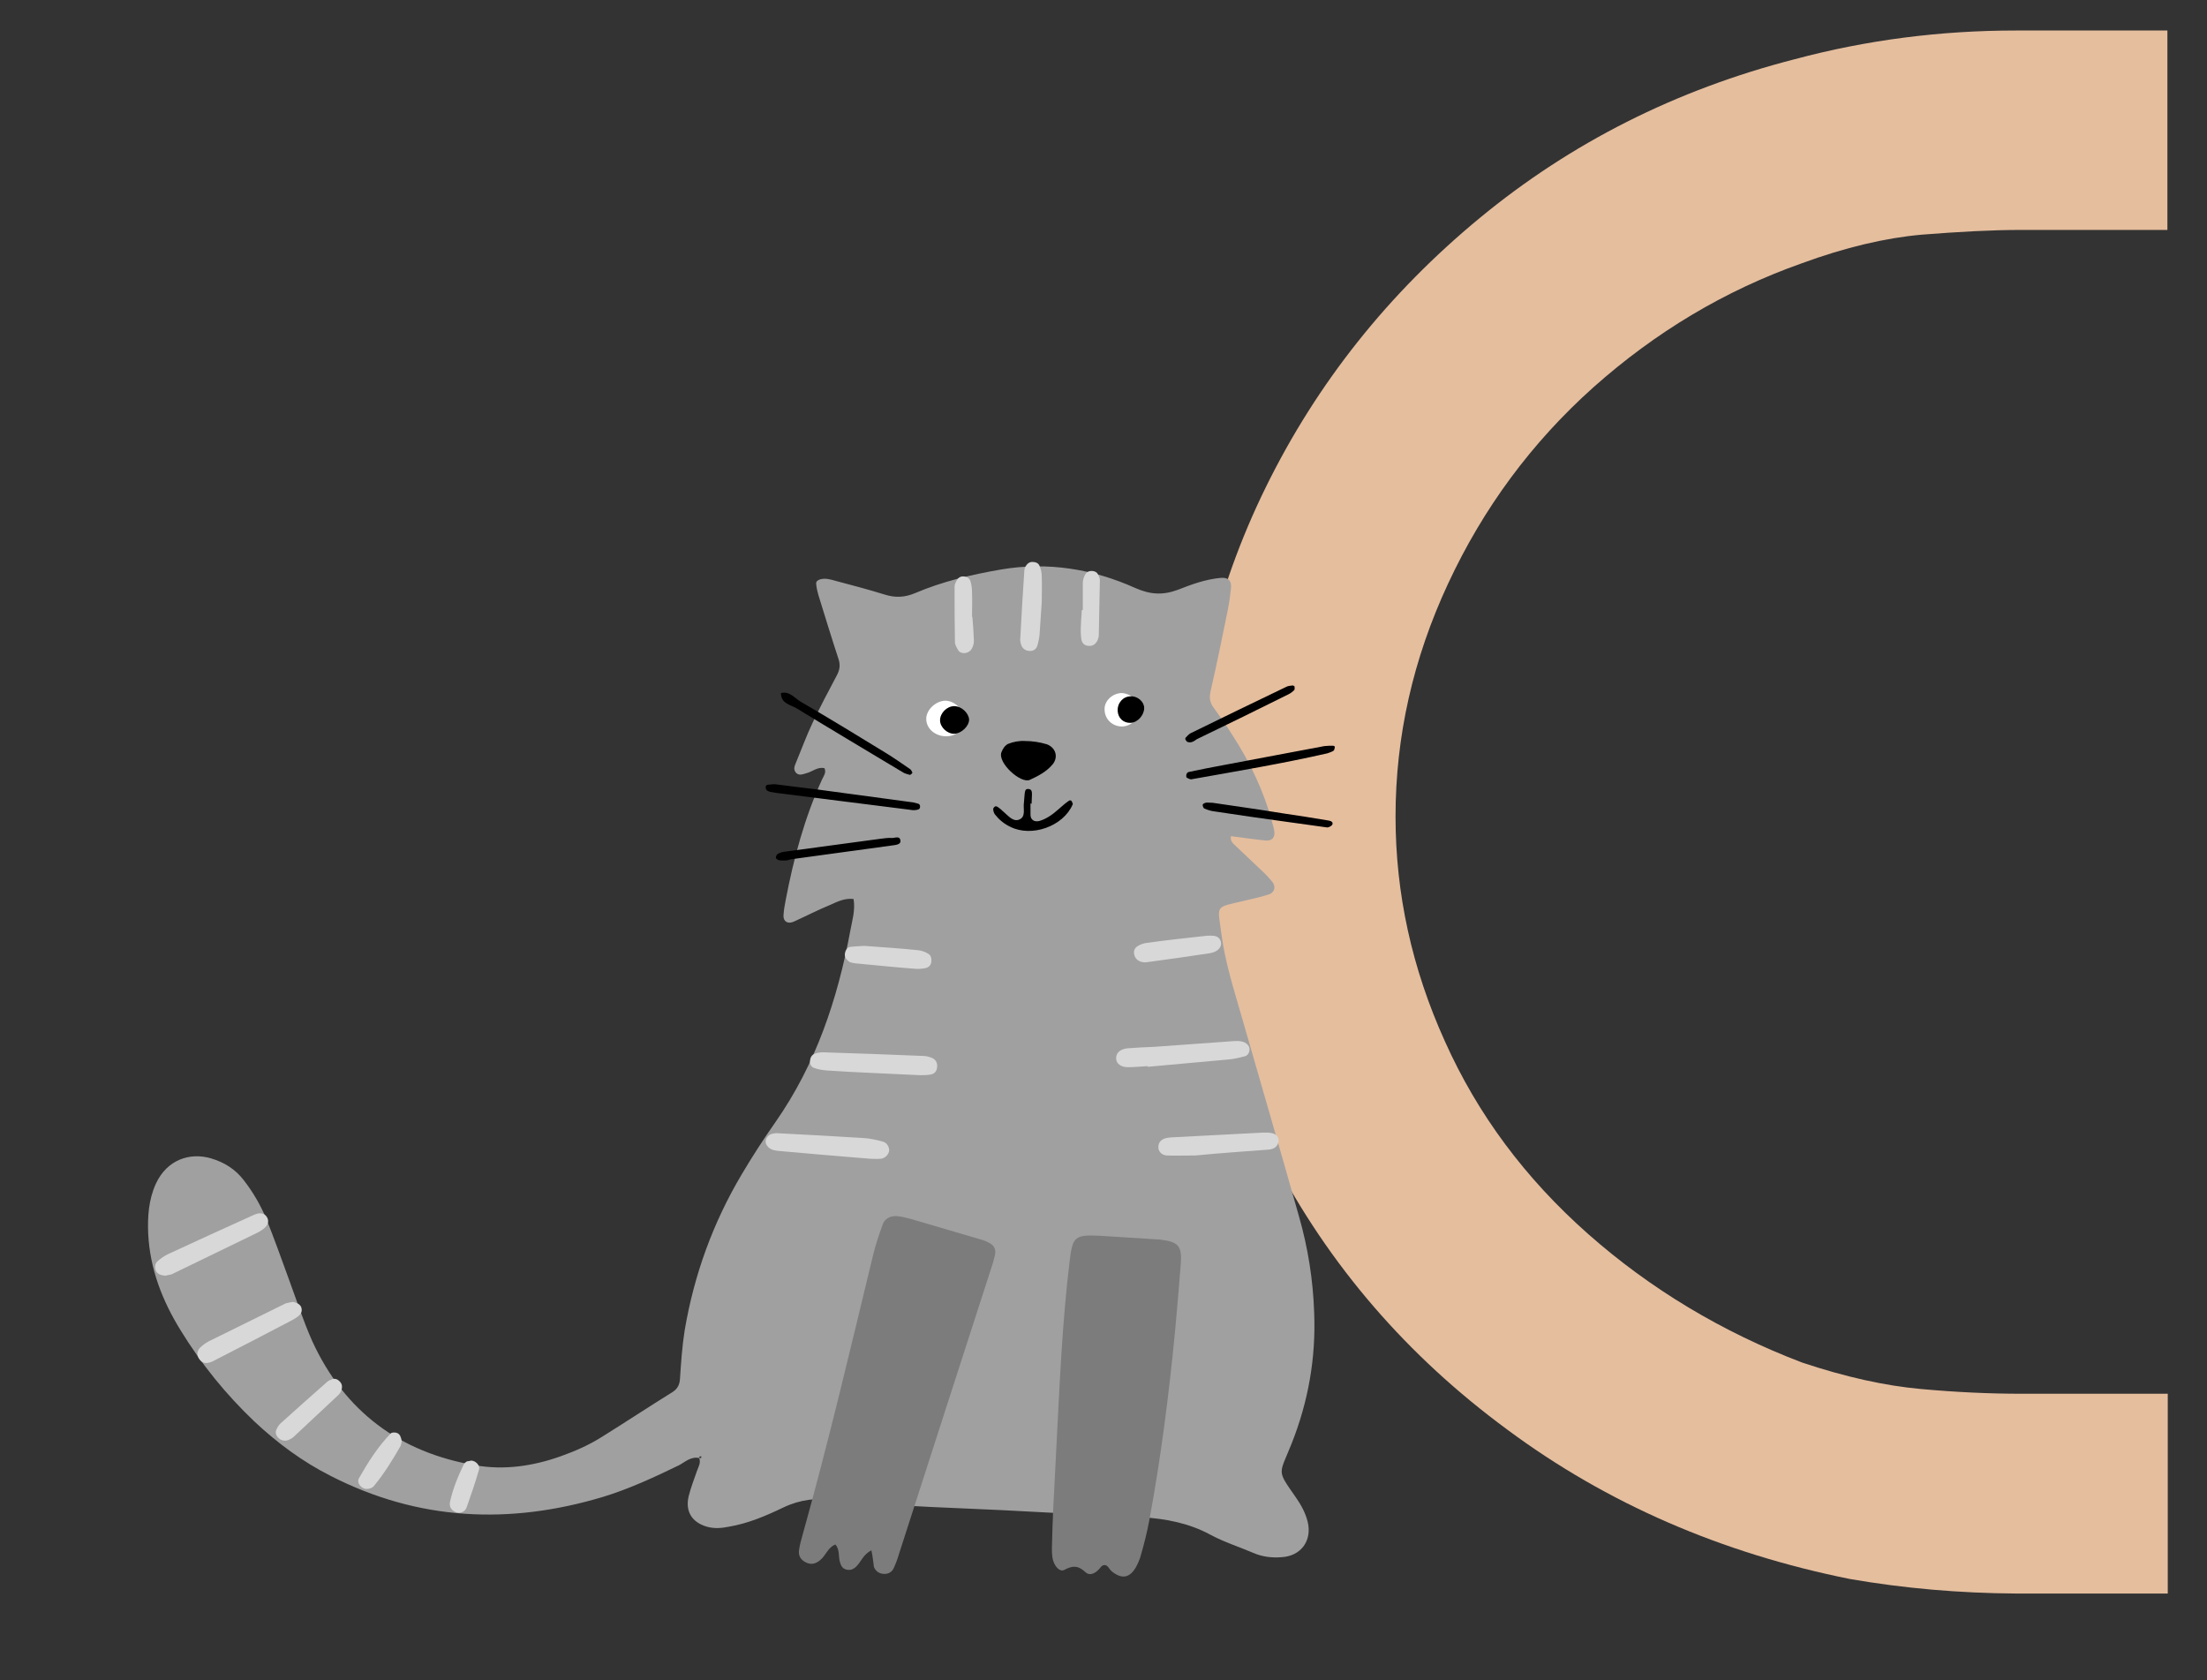 <?xml version="1.0" encoding="utf-8"?>
<!-- Generator: Adobe Illustrator 25.1.0, SVG Export Plug-In . SVG Version: 6.00 Build 0)  -->
<svg version="1.1" id="Calque_1" xmlns="http://www.w3.org/2000/svg" xmlns:xlink="http://www.w3.org/1999/xlink" x="0px" y="0px"
	 viewBox="0 0 607.6 462.5" style="enable-background:new 0 0 607.6 462.5;" xml:space="preserve">
<rect x="0" y="0" width="607.6" height="462.5" fill="#333333" stroke="none"/>
<style type="text/css">
	.st0{fill:#E5BE9E;}
	.st1{fill:#19935C;}
	.st2{fill:#004C26;}
	.st3{fill:#006836;}
	.st4{fill:#FFFFFF;}
	.st5{fill:#B25E26;}
	.st6{fill:#D3803C;}
	.st7{fill:#662704;}
	.st8{fill:#A0A0A0;}
	.st9{fill:#7C7C7C;}
	.st10{fill:#D8D8D8;}
	.st11{fill:#FFAF2E;}
	.st12{fill:#E27600;}
	.st13{fill:#FF6695;}
	.st14{fill:#FFEB76;}
	.st15{fill:#FFCF48;}
	.st16{fill:#6D6D6D;}
	.st17{fill:#C6C6C6;}
	.st18{fill:#CCCCCC;}
	.st19{fill:#F987B6;}
	.st20{fill:#CE3A6F;}
	.st21{fill:#CECECE;}
	.st22{fill:#565656;}
	.st23{fill:#F77CA9;}
	.st24{fill:#723100;}
	.st25{fill:#E8D09C;}
	.st26{fill:#6B5738;}
	.st27{fill:#69C498;}
	.st28{fill:#FF8B2C;}
	.st29{fill:#B2B2B2;}
	.st30{fill:#848484;}
	.st31{fill:#726359;}
	.st32{fill:#CABAAB;}
	.st33{fill:#E8E2DD;}
	.st34{fill:#D3BD90;}
	.st35{fill:#EAAD8B;}
	.st36{fill:#CEB78A;}
	.st37{fill:#EAE4DC;}
	.st38{fill:#7F7870;}
	.st39{fill:#84AFD3;}
	.st40{fill:#5F94B7;}
	.st41{fill:#D37E02;}
</style>
<g>
	<path class="st0" d="M509.3,434.7c-35.3-7.1-66.8-20.7-94.3-41.1c-27.6-20.3-49.1-45.2-64.5-74.8s-23.2-60.7-23.2-93.3
		c0-32.2,7.1-62.7,21.2-91.4s33.8-53.4,58.9-74.1s54-35.3,86.7-43.7c19.8-5.3,40.1-7.9,60.9-7.9h41.7v54.9h-40.4
		c-8,0-17,0.5-27.2,1.3C519,65.5,508,68.1,496,72.5c-21.2,7.5-40.2,18.9-57.3,34.1c-17,15.2-30.3,33.2-40,54s-14.5,42.2-14.5,64.2
		c0,21.2,4.5,41.8,13.6,61.9c9,20.1,22.1,37.7,39.4,53c17.2,15.2,36.9,27,58.9,35.4c12,4,22.8,6.4,32.8,7.3
		c9.9,0.9,19.1,1.3,27.5,1.3h40.4v55H555C539.5,438.6,524.3,437.3,509.3,434.7z"/>
</g>
<g>
	<path class="st8" d="M192.5,401.4c-2.3-0.5-3.9,1.1-5.6,2c-6.8,3.3-13.7,6.5-20.9,8.7c-25.7,7.7-50.8,6.6-75-5.8
		c-7.7-3.9-14.6-9-20.9-14.9c-7.9-7.5-14.7-15.9-20.4-25.2c-5-8.1-8.4-16.8-8.9-26.5c-0.2-4.7,0.1-9.4,2.1-13.8
		c3.1-6.7,9.4-8.7,15.2-7c3.7,1.1,6.7,3,9,6c2.5,3.2,4.6,6.8,6.2,10.6c2.2,5.5,4.2,11.1,6.2,16.6c2.1,5.7,4,11.6,6.5,17.2
		c8.9,19.3,24.1,30.6,44.9,34.1c8,1.4,15.9,0.2,23.5-2.5c3.9-1.4,7.6-3,11.1-5.2c6.6-4.1,13.1-8.4,19.7-12.5c1.4-0.9,1.9-2.1,2-3.6
		c0.3-4.5,0.6-9,1.3-13.4c2.6-15.3,7.8-29.6,15.7-42.9c2.9-4.9,6-9.7,9.3-14.4c11.1-15.9,17.1-33.8,20.6-52.7
		c0.5-2.8,1.4-5.5,0.9-8.7c-2.4-0.3-4.4,0.7-6.4,1.6c-3.4,1.4-6.7,3.1-10,4.6c-1.7,0.8-3,0-2.9-1.7c0.1-1.4,0.3-2.8,0.6-4.2
		c2.2-11.5,5.2-22.7,10.1-33.4c0.4-0.8,1.1-1.7,0.6-2.9c-1.9-0.5-3.4,1-5.1,1.4c-1,0.3-2,0.7-2.8-0.2c-0.8-1-0.3-1.9,0.1-2.9
		c1.5-3.6,2.8-7.2,4.5-10.8c2.1-4.4,4.4-8.8,6.7-13.1c0.8-1.5,1-2.9,0.4-4.6c-1.9-5.8-3.7-11.7-5.5-17.5c-0.3-1-0.5-2-0.6-3
		c-0.1-0.8,0.5-1.1,1.1-1.3c1.4-0.4,2.8,0,4.2,0.4c4.5,1.2,9.1,2.4,13.6,3.8c2.9,0.9,5.4,0.8,8.3-0.4c7.5-3.2,15.5-5.1,23.6-6.5
		c12.9-2.2,25.3-0.2,37.1,5.1c4.1,1.8,7.5,2,11.6,0.5c3.8-1.5,7.6-2.9,11.8-3.3c2.1-0.2,3.1,0.7,2.9,2.8c-0.2,2-0.5,4.1-0.9,6.1
		c-1.5,7.4-3,14.8-4.7,22.2c-0.4,1.8-0.3,3.1,0.8,4.6c1.8,2.5,3.6,5,5.2,7.6c4.8,7.4,8.6,15.3,10.9,23.9c0.2,0.8,0.5,1.6,0.6,2.4
		c0.3,1.8-0.5,2.8-2.3,2.7c-3.2-0.3-6.4-0.8-9.6-1.2c-0.3,1.4,0.6,2,1.3,2.7c2.5,2.4,5.1,4.8,7.6,7.2c0.9,0.8,1.7,1.8,2.5,2.7
		c1,1.3,0.6,2.9-0.9,3.4c-2.1,0.7-4.3,1.2-6.5,1.7c-8.7,2.1-7.7,0.9-6.6,9.5c1,7.5,3.3,14.7,5.4,22c5.3,18.5,10.7,36.9,15.9,55.4
		c2.5,8.7,3.9,17.6,4.2,26.6c0.5,12.4-1.6,24.4-6.2,36c-3.5,8.8-4.2,7.1,1.2,14.9c1.4,2,2.6,4.2,3.2,6.6c1.3,5.2-1.8,9.5-7.2,9.8
		c-2.7,0.2-5.3-0.1-7.8-1.2c-4-1.7-8.1-3-11.8-5c-5.9-3.2-12.3-4.4-18.8-4.8c-10.6-0.6-21.2-1-31.8-1.6c-17.5-1-35.1-1.2-52.6-3.2
		c-5-0.6-9.7-0.1-14.3,2.1c-4.8,2.3-9.7,4.4-15,5.3c-2,0.4-4,0.6-6.1,0c-4.1-1.2-6-4.2-5-8.4c0.6-2.4,1.5-4.7,2.3-7
		c0.4-1.1,1.1-2.2,0.6-3.5c0.8-0.3,0.1,0.7,0.5,0c0.2-0.4,0.1-0.6-0.4-0.4C191.8,401.3,192.8,400.7,192.5,401.4z"/>
	<path class="st9" d="M239.9,426.8c-2.3,1.2-2.8,3.1-4.1,4.4c-0.8,0.8-1.7,1.2-2.8,0.9c-1.2-0.3-1.5-1.2-1.8-2.2
		c-0.4-1.5,0-3.3-1.2-4.7c-2.1,0.8-2.6,3-4.2,4.3c-1.2,1-2.5,1.4-4,0.6c-1.4-0.7-2.1-1.9-1.8-3.5c0.2-1.4,0.6-2.8,1-4.2
		c7.1-25.4,13.1-51,19.3-76.6c0.7-3,1.7-5.9,2.7-8.7c0.6-1.7,2.2-2.4,3.9-2.3c1.2,0.1,2.4,0.4,3.6,0.7c6.5,1.9,12.9,3.8,19.4,5.7
		c0.8,0.2,1.6,0.5,2.3,0.9c1.5,0.7,2.1,1.9,1.7,3.5c-0.3,1.2-0.6,2.4-1,3.5c-8.5,26.2-16.9,52.4-25.4,78.7c-0.4,1.4-0.9,2.7-1.5,4
		c-0.5,1-1.4,1.5-2.5,1.5c-1.4,0-2.4-0.7-2.9-1.9C240.4,430.1,240.3,428.6,239.9,426.8z"/>
	<path class="st9" d="M290.8,398.9c0.9-17.3,1.6-34.7,3.7-51.9c0.8-6.5,1.4-7.1,8.1-6.8c5.3,0.3,10.6,0.7,15.9,1
		c0.4,0,0.8,0,1.2,0.1c4.6,0.6,5.7,1.7,5.4,6.3c-0.5,6.3-1,12.6-1.6,18.9c-1.7,17.5-3.9,34.9-7.1,52.1c-0.6,3.2-1.4,6.4-2.3,9.5
		c-0.3,1.2-0.8,2.3-1.4,3.4c-1.7,2.9-3.8,3.3-6.5,1.2c-0.5-0.4-0.8-0.9-1.2-1.4c-0.7-0.7-1.5-0.5-2,0.2c-1.1,1.4-2.8,2.6-4.2,1.3
		c-2-1.9-3.6-1.8-5.8-0.6c-0.9,0.5-1.9-0.3-2.5-1.3c-0.9-1.5-0.9-3.1-0.9-4.8c0.1-3.9,0.2-7.8,0.4-11.6
		C290.3,409.5,290.5,404.2,290.8,398.9z"/>
	<path class="st10" d="M316,293.5c-1.8,0.1-3.7,0.3-5.5,0.3c-1.8,0-3.1-0.9-3.2-2.2c-0.2-1.6,1-2.8,3.1-3c2.4-0.2,4.9-0.3,7.3-0.4
		c6.9-0.5,13.9-1,20.8-1.5c1.4-0.1,2.9-0.3,4.2,0.3c0.7,0.4,1.3,1,1.3,1.9c0,0.9-0.5,1.7-1.3,1.9c-1.6,0.4-3.2,0.8-4.8,0.9
		c-7.3,0.7-14.7,1.3-22,2C316,293.6,316,293.6,316,293.5z"/>
	<path class="st10" d="M240.4,295.4c-4.3-0.2-8.5-0.4-12.8-0.7c-1.2-0.1-2.4-0.3-3.5-0.7c-0.8-0.3-1.2-1.1-1.1-2
		c0.1-0.9,0.5-1.6,1.3-1.9c0.7-0.3,1.6-0.4,2.4-0.4c9.1,0.3,18.2,0.6,27.4,1c0.8,0,1.6,0.2,2.4,0.5c1,0.4,1.6,1.3,1.5,2.4
		c0,1.1-0.6,2-1.7,2.2c-1,0.2-2,0.2-3,0.2C249,295.8,244.7,295.6,240.4,295.4C240.4,295.4,240.4,295.4,240.4,295.4z"/>
	<path class="st10" d="M239.5,319c-8.8-0.7-16.7-1.4-24.6-2.1c-1.2-0.1-2.5-0.2-3.4-1.1c-0.6-0.6-0.9-1.4-0.6-2.2
		c0.2-0.5,0.7-1.1,1.2-1.3c0.7-0.3,1.6-0.4,2.4-0.3c7.7,0.4,15.5,0.8,23.2,1.3c1.8,0.1,3.6,0.5,5.4,1c1,0.3,1.6,1.2,1.7,2.3
		c0,1.1-1.1,2.3-2.3,2.4C241.2,319.1,239.9,319,239.5,319z"/>
	<path class="st10" d="M45.5,351.2c-1.3-0.1-2.1-0.5-2.5-1.2c-0.5-1-0.4-2.1,0.4-2.8c0.9-0.8,1.9-1.5,3-2
		c7.8-3.6,15.6-7.2,23.4-10.7c0.4-0.2,0.8-0.3,1.1-0.4c1.1-0.2,2,0,2.6,1c0.6,1,0.3,2-0.5,2.8c-0.6,0.6-1.3,1-2,1.4
		c-7.9,3.8-15.8,7.7-23.7,11.5C46.7,351,45.8,351.1,45.5,351.2z"/>
	<path class="st10" d="M329.1,318.1c-3,0-5.5,0.1-7.9,0c-1.4-0.1-2.3-1.1-2.3-2.3c0-1.4,0.9-2.2,2.2-2.5c0.6-0.1,1.2-0.2,1.8-0.2
		c8.3-0.4,16.6-0.9,24.9-1.3c0.4,0,0.8,0,1.2,0c2,0.1,3,0.8,3,2.2c-0.1,1.4-1,2.4-2.9,2.5C342.2,317,335.4,317.5,329.1,318.1z"/>
	<path class="st10" d="M80.7,358.4c1.1,0.3,1.8,0.6,2.2,1.4c0.3,0.8,0.2,1.6-0.4,2.2c-0.6,0.6-1.3,1-2,1.4
		c-7.2,3.8-14.4,7.5-21.6,11.2c-0.5,0.3-1.1,0.5-1.7,0.6c-1.1,0.2-1.9-0.3-2.5-1.3c-0.6-1-0.4-2,0.3-2.8c0.7-0.7,1.5-1.3,2.4-1.8
		c7.1-3.5,14.2-7,21.3-10.5C79.4,358.6,80.2,358.5,80.7,358.4z"/>
	<path d="M282.2,204c2,0,4,0.3,6,0.9c2.4,0.9,3.2,3.4,1.7,5.4c-1.7,2.1-4,3.3-6.4,4.4c-2.5,1.1-8.9-4.7-7.8-7.6
		c0.4-1,0.9-1.8,1.8-2.3C279,204.2,280.6,203.9,282.2,204z"/>
	<path class="st10" d="M286.8,165.7c-0.2,3.3-0.4,6.2-0.6,9c-0.1,1-0.3,2-0.6,3c-0.3,1.1-1.2,1.6-2.3,1.5c-1.2-0.1-1.9-0.8-2.2-1.8
		c-0.2-0.6-0.3-1.2-0.2-1.8c0.3-6.1,0.7-12.2,1.1-18.4c0-0.4,0.1-0.8,0.3-1.2c0.4-0.7,1-1.3,1.9-1.3c0.9,0,1.7,0.3,2,1.1
		c0.4,0.9,0.6,1.9,0.6,2.9C286.9,161.2,286.8,163.7,286.8,165.7z"/>
	<path class="st10" d="M332.4,257.6c1.6,0,3.1-0.2,3.7,1.6c0.4,1.4-0.7,2.8-2.9,3.2c-5.8,0.9-11.6,1.7-17.5,2.5
		c-0.6,0.1-1.2,0-1.8-0.2c-1-0.4-1.6-1.2-1.7-2.3c-0.1-0.9,0.4-1.6,1.1-2c0.7-0.4,1.5-0.7,2.3-0.8
		C321.2,258.8,326.9,258.2,332.4,257.6z"/>
	<path class="st10" d="M237.9,260.4c5.5,0.4,10.2,0.7,14.9,1.2c1,0.1,2,0.5,2.8,1c0.7,0.4,0.9,1.3,0.8,2.2c-0.1,0.9-0.7,1.5-1.5,1.7
		c-1,0.2-2,0.3-3,0.2c-5.5-0.4-11-1-16.5-1.5c-0.6-0.1-1.3-0.2-1.7-0.5c-0.6-0.5-1.2-1.1-1.1-2.1c0.1-0.9,0.6-1.7,1.3-1.9
		C235.4,260.5,237.1,260.5,237.9,260.4z"/>
	<path class="st10" d="M78.2,396.6c-1.5-0.1-2.6-1.7-2.2-2.8c0.3-0.7,0.7-1.5,1.3-2c4.2-3.8,8.5-7.6,12.8-11.4
		c0.3-0.3,0.7-0.4,1.1-0.6c0.8-0.4,1.6-0.2,2.2,0.4c0.9,0.8,0.9,1.7,0.5,2.8c-0.2,0.4-0.4,0.7-0.7,1c-4.2,3.9-8.3,7.8-12.5,11.7
		C79.8,396.4,78.9,396.7,78.2,396.6z"/>
	<path class="st10" d="M267.7,169.8c0.2,2,0.3,4.1,0.4,6.1c0.1,1-0.1,2-0.7,2.9c-0.8,1.2-2.9,1.4-3.6,0.2c-0.4-0.7-0.9-1.5-0.9-2.2
		c-0.1-5.1-0.1-10.2-0.1-15.3c0-0.6,0.3-1.2,0.6-1.7c0.4-0.8,1.1-1.2,2-1.1c0.9,0.1,1.6,0.6,1.8,1.4c0.3,1,0.4,2,0.4,3
		c0.1,2.2,0,4.5,0,6.7C267.6,169.8,267.6,169.8,267.7,169.8z"/>
	<path d="M213.4,215.9c3.6,0.5,7.4,0.9,11.3,1.4c8.9,1.2,17.8,2.4,26.7,3.6c0.4,0.1,0.8,0.2,1.2,0.3c0.5,0.1,0.7,0.4,0.7,0.8
		c0,0.9-0.6,0.9-1.2,1c-0.6,0.1-1.2,0-1.8-0.1c-12.2-1.5-24.3-3.1-36.5-4.6c-0.6-0.1-1.2-0.2-1.8-0.3c-0.6-0.2-1.1-0.4-1.2-1.1
		c-0.1-0.9,0.6-0.9,1.1-0.9C212.3,215.9,212.7,215.9,213.4,215.9z"/>
	<path class="st10" d="M298.1,167.9c0-2.4,0-4.9,0-7.3c0-1,0.3-2,0.9-2.8c0.7-0.9,2.7-0.8,3.2,0.2c0.3,0.5,0.6,1.1,0.6,1.7
		c-0.1,5.1-0.2,10.2-0.3,15.3c0,0.4-0.2,0.8-0.3,1.2c-0.5,1-1.2,1.7-2.4,1.6c-1.2,0-1.9-0.7-2.1-1.8c-0.2-1.4-0.2-2.8-0.1-4.2
		c0-1.2,0.2-2.4,0.2-3.7C298,167.9,298,167.9,298.1,167.9z"/>
	<path d="M327.6,214.5c-0.4-0.2-0.9-0.3-1-0.6c-0.1-0.6,0.1-1.3,0.8-1.4c3.2-0.7,6.4-1.3,9.6-1.9c9.2-1.7,18.4-3.5,27.6-5.2
		c0.8-0.1,1.6-0.1,2.4-0.1c0.2,0,0.5,0.2,0.5,0.3c-0.1,0.4-0.1,0.9-0.4,1.1c-0.5,0.3-1.1,0.5-1.7,0.7c-12.3,2.8-24.8,4.9-37.2,7.1
		C327.9,214.6,327.7,214.5,327.6,214.5z"/>
	<path d="M251.2,212.7c-0.1,0.2-0.2,0.3-0.3,0.4c-0.1,0.1-0.4,0.3-0.5,0.2c-0.6-0.2-1.2-0.3-1.7-0.6c-9.8-5.9-19.6-11.7-29.4-17.7
		c-1.7-1-4.3-1.3-4.3-4.2c2.3-0.6,3.7,1.3,5.3,2.3c7.9,4.6,15.8,9.4,23.6,14.2c2.3,1.4,4.4,2.9,6.6,4.4
		C250.9,211.9,251,212.4,251.2,212.7z"/>
	<path class="st10" d="M110.6,396.7c-0.1,0.4-0.1,1-0.4,1.5c-2.1,3.7-4.4,7.4-7.1,10.7c-0.5,0.7-1.3,1-2.1,1
		c-1.4,0.1-2.9-1.6-2.2-2.9c2.5-4.4,5.2-8.7,8.8-12.4c0.3-0.3,1.2-0.3,1.7-0.1C110.1,394.8,110.4,395.6,110.6,396.7z"/>
	<path d="M333.8,221c6,0.9,12.6,1.8,19.3,2.9c4.2,0.6,8.5,1.3,12.7,2c0.6,0.1,1.3,0.4,1,1.1c-0.2,0.4-1,0.8-1.4,0.8
		c-3.8-0.5-7.7-1.1-11.5-1.6c-6.5-0.9-12.9-1.8-19.4-2.8c-1-0.1-2-0.4-2.9-0.8c-0.3-0.1-0.5-0.7-0.5-1c0-0.3,0.5-0.5,0.8-0.6
		C332.3,220.9,332.7,221,333.8,221z"/>
	<path class="st4" d="M260.3,202.7c-3-0.1-5.3-2.2-5.3-4.8c0-2.5,2.6-4.9,5.2-5c2.6,0,5.1,2.4,5.2,5
		C265.6,200.7,263.3,202.8,260.3,202.7z"/>
	<path d="M215.6,236.9c-0.4,0-0.8,0-1.2-0.1c-0.3-0.1-0.8-0.4-0.8-0.7c0-0.3,0.2-0.8,0.5-1c0.5-0.3,1.1-0.5,1.7-0.6
		c8.9-1.2,17.8-2.4,26.7-3.6c1-0.1,2-0.3,3.1-0.2c0.8,0,2.2-0.7,2.3,0.8c0.1,0.9-1.1,1.1-1.9,1.2c-9.5,1.3-19,2.6-28.5,3.9
		C216.9,236.9,216.3,236.9,215.6,236.9z"/>
	<path d="M326.8,204.2c-0.1-0.2-0.3-0.3-0.4-0.5c-0.1-0.2-0.1-0.5,0-0.6c0.4-0.4,0.8-0.9,1.3-1.2c8.8-4.3,17.6-8.6,26.4-12.8
		c0.5-0.3,1.2-0.3,1.8-0.4c0.1,0,0.5,0.2,0.5,0.3c0,0.3,0.1,0.8-0.1,1c-0.4,0.4-0.9,0.8-1.5,1.1c-8.4,4.2-16.8,8.3-25.3,12.4
		C328.8,204,327.9,204.7,326.8,204.2z"/>
	<path d="M283.7,221.2c0,1,0,2,0,3.1c0,1.4,1.1,2.1,2.5,1.7c2-0.6,3.6-1.8,5.2-3.2c0.9-0.8,1.8-1.6,2.8-2.3c0.4-0.3,0.8-0.2,1,0.4
		c0.1,0.2,0.2,0.4,0.1,0.6c-2.6,6-11.3,9.1-17.2,6.1c-1.7-0.8-3.1-2-4.2-3.4c-0.3-0.4-0.6-1.3-0.4-1.7c0.6-1.1,1.3-0.2,1.9,0.2
		c0.3,0.2,0.6,0.6,0.9,0.8c1.2,1,2.5,2.7,4.1,2.2c2.2-0.7,1.2-3.1,1.5-4.8c0.1-0.8,0.1-1.6,0.2-2.4c0.1-0.6,0.1-1.3,0.9-1.3
		c1.2,0,1.1,1,1.1,1.7c0,0.8-0.1,1.6-0.1,2.4C283.9,221.2,283.8,221.2,283.7,221.2z"/>
	<path class="st4" d="M308.7,190.8c2.4,0,5,2.2,5.1,4.3c0.1,2.6-2.5,5-5.1,4.9c-2.6-0.1-4.6-2.1-4.6-4.7
		C304,193,306.2,190.9,308.7,190.8z"/>
	<path class="st10" d="M129.7,402.1c1.2,0,2.5,1.3,2.2,2.4c-1,3.5-2.2,7-3.4,10.4c-0.4,1.3-1.8,1.9-3,1.4c-1.3-0.5-1.9-1.6-1.6-2.9
		c0.8-3.6,2.2-7,3.8-10.3c0.2-0.3,0.5-0.6,0.9-0.8C128.9,402.3,129.3,402.2,129.7,402.1z"/>
	<path d="M262.8,202c-2,0.1-4-1.8-4-3.7c0-2,1.9-3.9,3.9-3.9c2,0,4,1.9,4.1,3.7C266.8,199.9,264.7,201.9,262.8,202z"/>
	<path d="M315,194.9c0,2-1.8,4-3.7,4.1c-2,0.1-3.5-1.3-3.6-3.3c-0.1-2.2,1.5-4,3.6-4C313.2,191.6,315,193.2,315,194.9z"/>
</g>
</svg>
